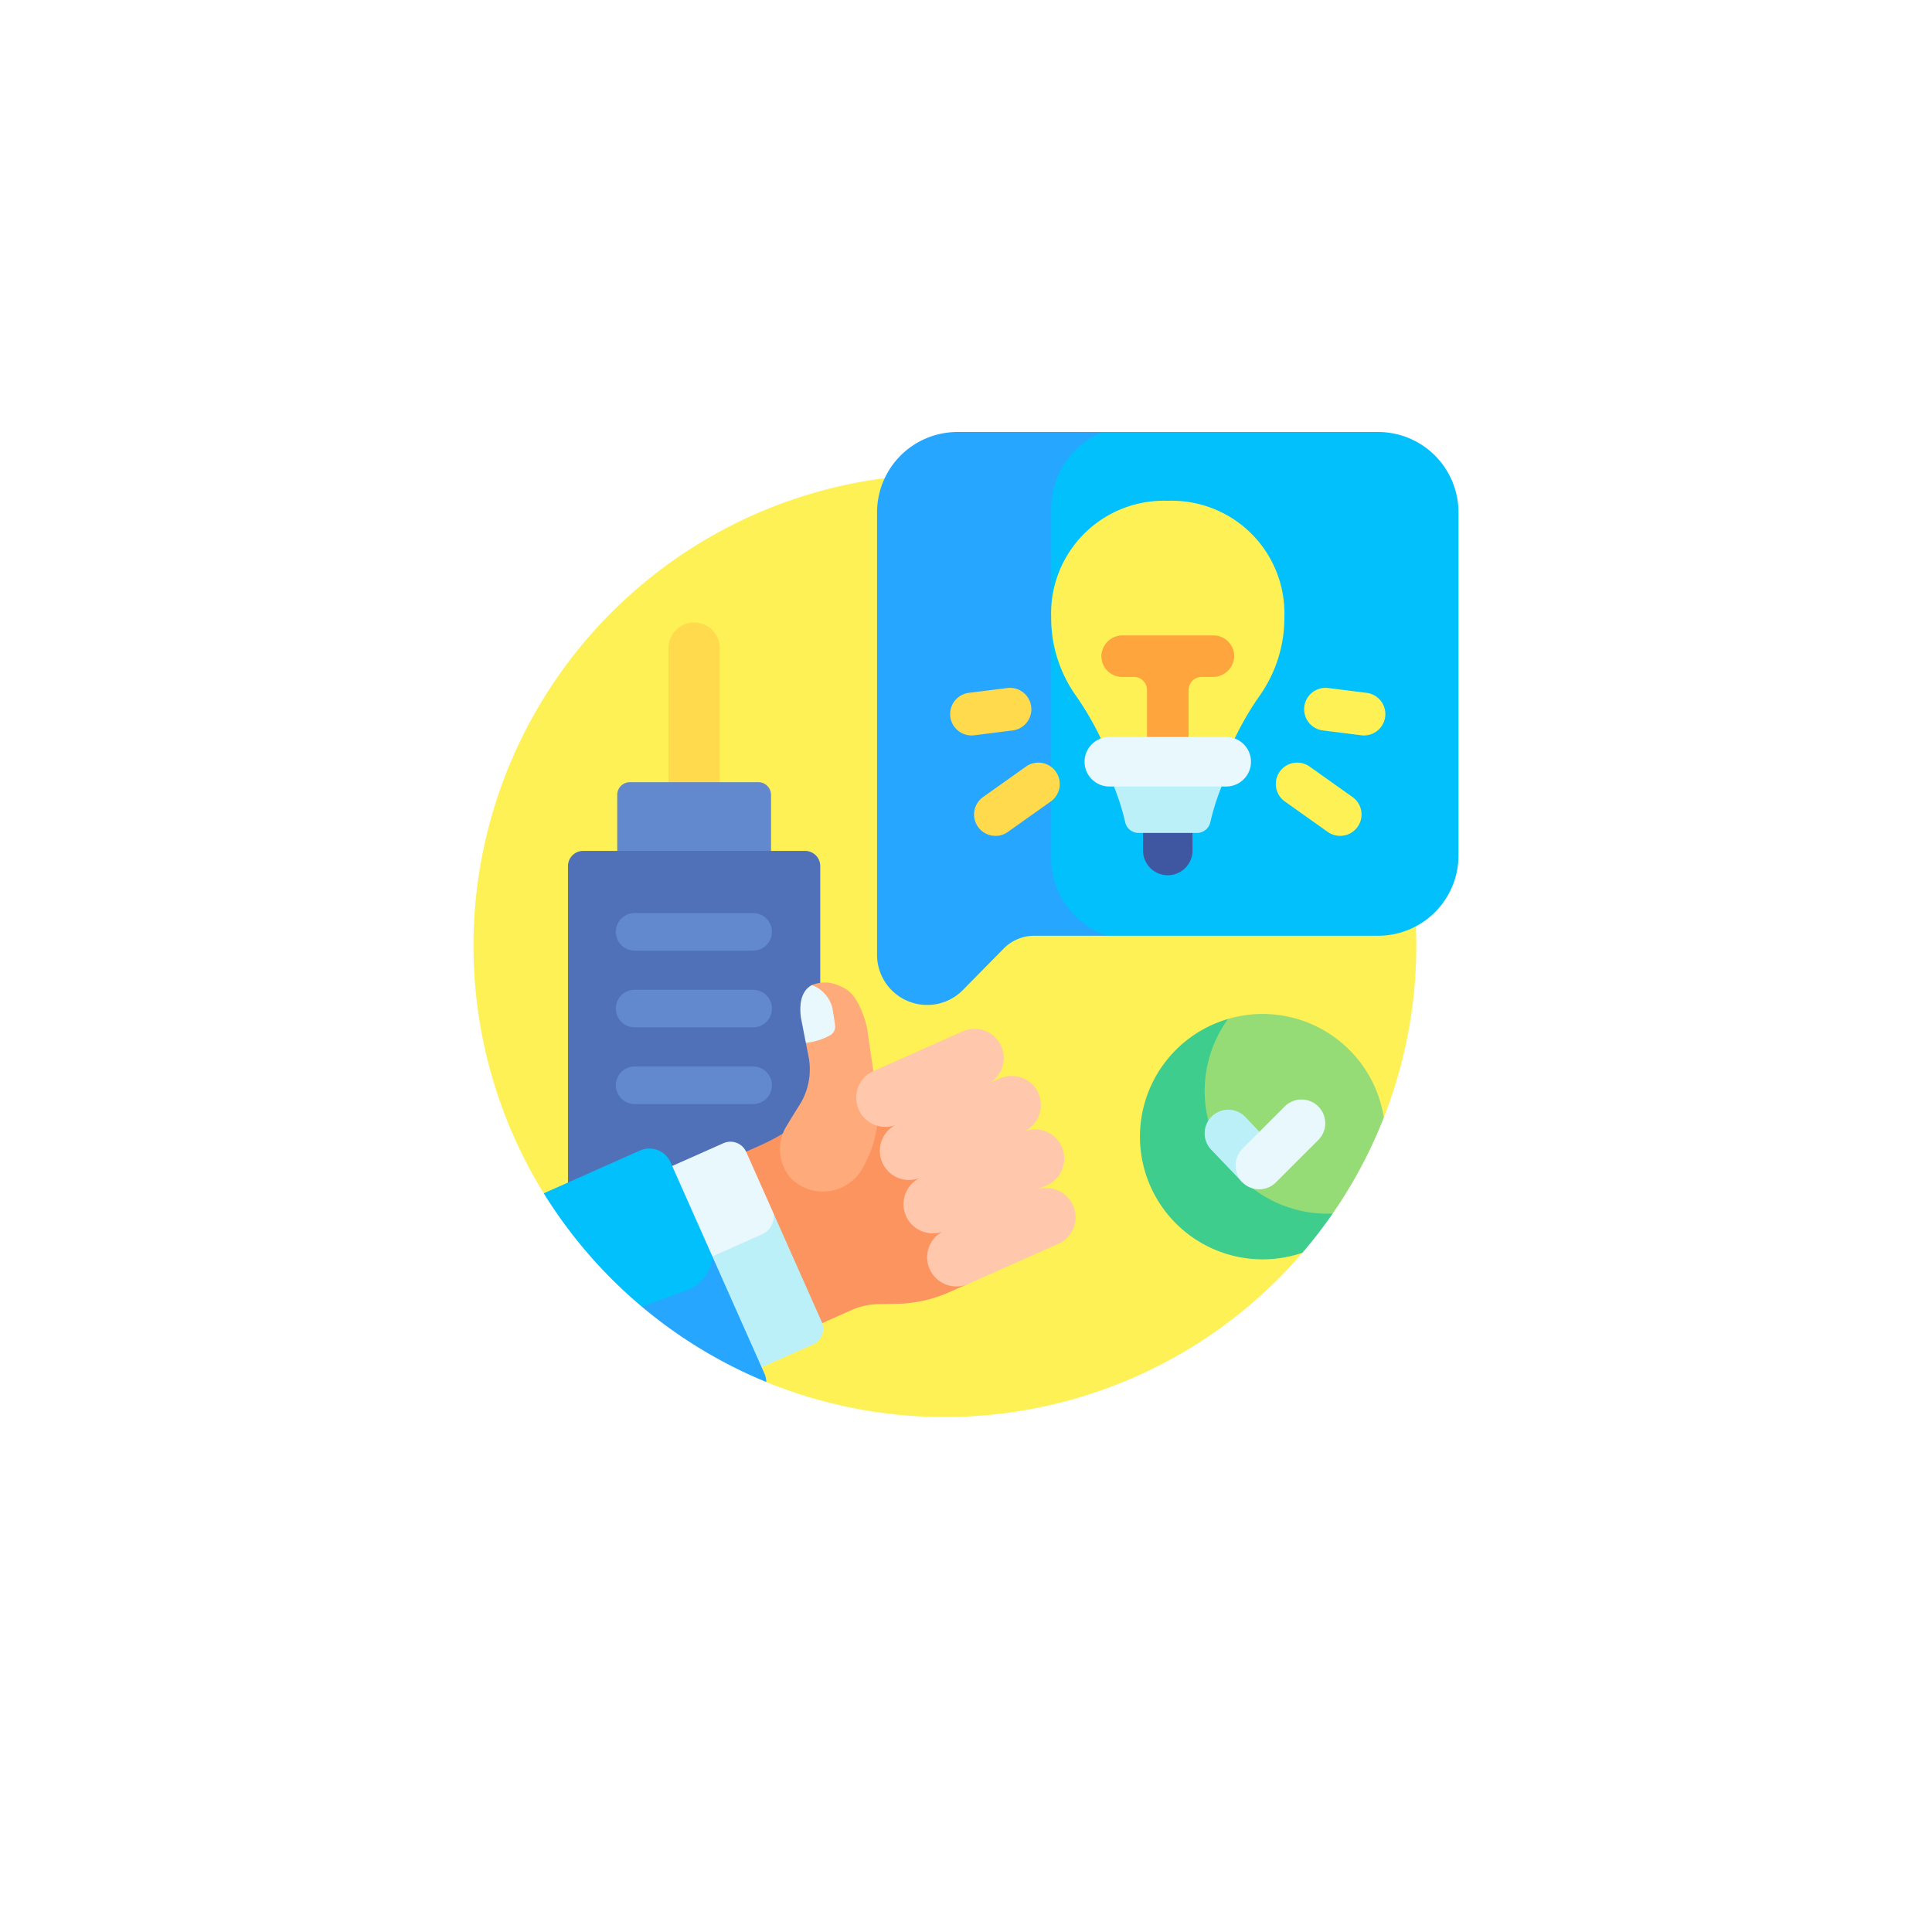 <svg xmlns="http://www.w3.org/2000/svg" xmlns:xlink="http://www.w3.org/1999/xlink" width="161" height="161" viewBox="0 0 161 161">
  <defs>
    <filter id="Elipse_4943" x="0" y="0" width="161" height="161" filterUnits="userSpaceOnUse">
      <feOffset dy="3" input="SourceAlpha"/>
      <feGaussianBlur stdDeviation="3" result="blur"/>
      <feFlood flood-opacity="0.161"/>
      <feComposite operator="in" in2="blur"/>
      <feComposite in="SourceGraphic"/>
    </filter>
  </defs>
  <g id="Grupo_1055550" data-name="Grupo 1055550" transform="translate(-1191 -21568.584)">
    <g transform="matrix(1, 0, 0, 1, 1191, 21568.58)" filter="url(#Elipse_4943)">
      <circle id="Elipse_4943-2" data-name="Elipse 4943" cx="71.5" cy="71.5" r="71.5" transform="translate(9 6)" fill="#fff"/>
    </g>
    <g id="consejos-y-trucos" transform="translate(1230.457 21604.584)">
      <path id="Trazado_780987" data-name="Trazado 780987" d="M67.47,78.629,75.864,75.6a39.284,39.284,0,1,0-70.01,6.312l8.522,4.233L24.4,97.637A39.308,39.308,0,0,0,69.081,86.863Z" transform="translate(0 -18.469)" fill="#fef156"/>
      <path id="Trazado_780988" data-name="Trazado 780988" d="M103.488,99.032a2.137,2.137,0,0,0-2.137,2.137v12.474a2.137,2.137,0,0,0,4.275,0V101.169A2.137,2.137,0,0,0,103.488,99.032Z" transform="translate(-85.102 -83.155)" fill="#ffda4c"/>
      <path id="Trazado_780989" data-name="Trazado 780989" d="M86.465,182.016h-10.7a1.058,1.058,0,0,0-1.058,1.058v6.7H87.524v-6.7A1.058,1.058,0,0,0,86.465,182.016Z" transform="translate(-62.728 -152.834)" fill="#6289cd"/>
      <path id="Trazado_780990" data-name="Trazado 780990" d="M68.877,217.737H50.387A1.266,1.266,0,0,0,49.121,219V247.19l21.022-2.327V219A1.266,1.266,0,0,0,68.877,217.737Z" transform="translate(-41.246 -182.829)" fill="#5071b7"/>
      <path id="Trazado_780991" data-name="Trazado 780991" d="M154.55,342.353s-7.864-5.365-13.924-.1a16.17,16.17,0,0,1-4.031,2.592l-2.493,1.108.127,8.558,6.223,5.727,3.63-1.614a5.907,5.907,0,0,1,2.294-.507l1.516-.027a11.17,11.17,0,0,0,4.34-.96l1.589-.707Z" transform="translate(-112.601 -285.44)" fill="#fc9460"/>
      <path id="Trazado_780992" data-name="Trazado 780992" d="M167.493,296.18l-.843-5.713c-.1-1.138-.819-3.13-1.775-3.741a3.623,3.623,0,0,0-.643-.328,2.8,2.8,0,0,0-2.256-.046l.7,2.973-1.2,1.84.25,1.285a5.572,5.572,0,0,1-.819,3.954c-.372.585-.717,1.148-1.023,1.662a3.65,3.65,0,0,0,.461,4.5,3.779,3.779,0,0,0,5.839-.926A9.908,9.908,0,0,0,167.493,296.18Z" transform="translate(-133.776 -240.26)" fill="#ffaa7b"/>
      <path id="Trazado_780993" data-name="Trazado 780993" d="M214.1,315.542a2.439,2.439,0,0,0-3.21-1.234l-.836.372a2.431,2.431,0,0,0-2.242-4.3l-7.453,3.313a2.431,2.431,0,0,0,1.785,4.518,2.431,2.431,0,0,0,2.158,4.352,2.431,2.431,0,0,0,1.785,4.518,2.431,2.431,0,0,0,2.158,4.352l7.453-3.313A2.431,2.431,0,0,0,214,323.568l.836-.372a2.432,2.432,0,0,0-1.976-4.444,2.439,2.439,0,0,0,1.234-3.21Z" transform="translate(-167.021 -260.44)" fill="#ffc7ab"/>
      <path id="Trazado_780994" data-name="Trazado 780994" d="M228.6,0H216.448a6.7,6.7,0,0,0-6.682,6.682V43.57a4.178,4.178,0,0,0,7.156,2.93l3.393-3.448a3.592,3.592,0,0,1,2.561-1.073h6.039l9.568-20.118Z" transform="translate(-176.135)" fill="#27a6ff"/>
      <path id="Trazado_780995" data-name="Trazado 780995" d="M334.22,35.3V6.682A6.7,6.7,0,0,0,327.538,0H304.6a6.839,6.839,0,0,0-4.324,6.339V35.525a6.841,6.841,0,0,0,4.638,6.455h22.624A6.7,6.7,0,0,0,334.22,35.3Z" transform="translate(-252.135)" fill="#02c0fc"/>
      <path id="Trazado_780996" data-name="Trazado 780996" d="M309.993,35.768a9.389,9.389,0,0,0-9.717,9.693,11.239,11.239,0,0,0,2.012,6.478,24.936,24.936,0,0,1,3.294,6.535l4.411,1.1,4.411-1.1a24.941,24.941,0,0,1,3.294-6.535,11.239,11.239,0,0,0,2.012-6.478A9.389,9.389,0,0,0,309.993,35.768Z" transform="translate(-252.135 -30.034)" fill="#fef156"/>
      <path id="Trazado_780997" data-name="Trazado 780997" d="M335.7,105.7h-7.549a1.769,1.769,0,0,0-1.788,1.7,1.731,1.731,0,0,0,1.731,1.764h.978a1.094,1.094,0,0,1,1.094,1.094v5.3a1.769,1.769,0,0,0,1.7,1.788,1.731,1.731,0,0,0,1.764-1.731v-5.359a1.094,1.094,0,0,1,1.094-1.094h.92a1.769,1.769,0,0,0,1.788-1.7A1.731,1.731,0,0,0,335.7,105.7Z" transform="translate(-274.039 -88.751)" fill="#fea53d"/>
      <g id="Grupo_1054966" data-name="Grupo 1054966" transform="translate(55.796 31.475)">
        <path id="Trazado_780998" data-name="Trazado 780998" d="M348.023,196.324v3.4a2.062,2.062,0,1,0,4.124,0v-3.4Z" transform="translate(-348.023 -196.324)" fill="#3f57a0"/>
      </g>
      <path id="Trazado_780999" data-name="Trazado 780999" d="M337.372,172.263l-4.489,1.923a19.468,19.468,0,0,1,.941,2.98,1.144,1.144,0,0,0,1.117.891H339.8a1.144,1.144,0,0,0,1.117-.891,19.465,19.465,0,0,1,.941-2.98Z" transform="translate(-279.514 -144.645)" fill="#bbf0f9"/>
      <g id="Grupo_1054967" data-name="Grupo 1054967" transform="translate(39.71 21.322)">
        <path id="Trazado_781000" data-name="Trazado 781000" d="M254.447,134.53a1.782,1.782,0,0,0-2.012-1.519l-3.192.4a1.782,1.782,0,0,0,.445,3.536l3.24-.408A1.782,1.782,0,0,0,254.447,134.53Z" transform="translate(-247.684 -132.994)" fill="#ffda4c"/>
        <path id="Trazado_781001" data-name="Trazado 781001" d="M267,172.611a1.782,1.782,0,0,0-2.484-.431l-3.581,2.543A1.782,1.782,0,1,0,263,177.63l3.571-2.535A1.782,1.782,0,0,0,267,172.611Z" transform="translate(-258.178 -165.625)" fill="#ffda4c"/>
      </g>
      <g id="Grupo_1054968" data-name="Grupo 1054968" transform="translate(66.862 21.322)">
        <path id="Trazado_781002" data-name="Trazado 781002" d="M431.8,134.53a1.782,1.782,0,0,1,2.012-1.519l3.192.4a1.782,1.782,0,0,1-.445,3.536l-3.24-.408A1.782,1.782,0,0,1,431.8,134.53Z" transform="translate(-429.423 -132.994)" fill="#fef156"/>
        <path id="Trazado_781003" data-name="Trazado 781003" d="M417.369,172.611a1.782,1.782,0,0,1,2.484-.431l3.581,2.543a1.782,1.782,0,1,1-2.064,2.907l-3.571-2.535A1.782,1.782,0,0,1,417.369,172.611Z" transform="translate(-417.043 -165.625)" fill="#fef156"/>
      </g>
      <g id="Grupo_1054969" data-name="Grupo 1054969" transform="translate(11.904 40.088)">
        <path id="Trazado_781004" data-name="Trazado 781004" d="M87.213,251.607a1.566,1.566,0,0,0-1.566-1.566H75.814a1.566,1.566,0,1,0,0,3.131h9.834A1.565,1.565,0,0,0,87.213,251.607Z" transform="translate(-74.248 -250.041)" fill="#6289cd"/>
        <path id="Trazado_781005" data-name="Trazado 781005" d="M87.213,291.481a1.566,1.566,0,0,0-1.566-1.566H75.814a1.566,1.566,0,1,0,0,3.131h9.834A1.566,1.566,0,0,0,87.213,291.481Z" transform="translate(-74.248 -283.522)" fill="#6289cd"/>
        <path id="Trazado_781006" data-name="Trazado 781006" d="M87.213,331.355a1.566,1.566,0,0,0-1.566-1.566H75.814a1.566,1.566,0,1,0,0,3.131h9.834A1.566,1.566,0,0,0,87.213,331.355Z" transform="translate(-74.248 -317.003)" fill="#6289cd"/>
      </g>
      <path id="Trazado_781007" data-name="Trazado 781007" d="M119.932,415.311l-4-9-7.655,3.564,6.653,9.232,4.277-1.9A1.437,1.437,0,0,0,119.932,415.311Z" transform="translate(-90.916 -341.166)" fill="#bbf0f9"/>
      <path id="Trazado_781008" data-name="Trazado 781008" d="M105.775,374.9l-2.288-5.146a1.437,1.437,0,0,0-1.891-.727l-4.277,1.9-1.138,4.509,4.488,3.026,4.138-1.84A1.661,1.661,0,0,0,105.775,374.9Z" transform="translate(-80.761 -309.762)" fill="#e8f8fc"/>
      <path id="Trazado_781009" data-name="Trazado 781009" d="M97.707,435.085l-4.334-9.748-4.488-.61-1.393,4.794a39.266,39.266,0,0,0,10.377,6.28A1.9,1.9,0,0,0,97.707,435.085Z" transform="translate(-73.465 -356.633)" fill="#27a6ff"/>
      <path id="Trazado_781010" data-name="Trazado 781010" d="M44.69,385.617c1.262-.46,2.729-.993,3.72-1.35a3.3,3.3,0,0,0,2.161-2.834l-3.49-7.852a1.93,1.93,0,0,0-2.54-.977l-8.024,3.567A39.473,39.473,0,0,0,44.69,385.617Z" transform="translate(-30.662 -312.729)" fill="#02c0fc"/>
      <path id="Trazado_781011" data-name="Trazado 781011" d="M356.366,314.477l-2.606-9.405a10.225,10.225,0,1,0,6.194,19.484,39.51,39.51,0,0,0,2.521-3.265Z" transform="translate(-290.874 -256.162)" fill="#3ecd8d"/>
      <path id="Trazado_781012" data-name="Trazado 781012" d="M169.946,290.192l.41,2.107a5.208,5.208,0,0,0,1.992-.613.823.823,0,0,0,.448-.824c-.04-.305-.109-.771-.226-1.461a2.742,2.742,0,0,0-1.71-1.914C170.174,287.847,169.753,288.682,169.946,290.192Z" transform="translate(-142.66 -241.396)" fill="#e8f8fc"/>
      <path id="Trazado_781013" data-name="Trazado 781013" d="M329.439,158.537h-9.745a2.062,2.062,0,0,0,0,4.124h9.745a2.062,2.062,0,0,0,0-4.124Z" transform="translate(-266.709 -133.12)" fill="#e8f8fc"/>
      <path id="Trazado_781014" data-name="Trazado 781014" d="M384.9,302.495a10.22,10.22,0,0,0-2.877.413,10.223,10.223,0,0,0,8.274,16.23c.148,0,.295,0,.442-.011a39.169,39.169,0,0,0,4.263-8A10.227,10.227,0,0,0,384.9,302.495Z" transform="translate(-319.14 -253.998)" fill="#95db76"/>
      <g id="Grupo_1054970" data-name="Grupo 1054970" transform="translate(60.935 55.625)">
        <path id="Trazado_781015" data-name="Trazado 781015" d="M383.477,352.9a1.971,1.971,0,1,0-2.856,2.717l2.595,2.715,2.117-3.473Z" transform="translate(-380.075 -351.429)" fill="#bbf0f9"/>
        <path id="Trazado_781016" data-name="Trazado 781016" d="M403.033,347.529a1.976,1.976,0,0,0-2.795,0l-3.482,3.482a2.021,2.021,0,0,0-.138,2.746,1.976,1.976,0,0,0,2.885.1l3.53-3.53A1.976,1.976,0,0,0,403.033,347.529Z" transform="translate(-393.569 -346.951)" fill="#e8f8fc"/>
      </g>
    </g>
  </g>
</svg>
